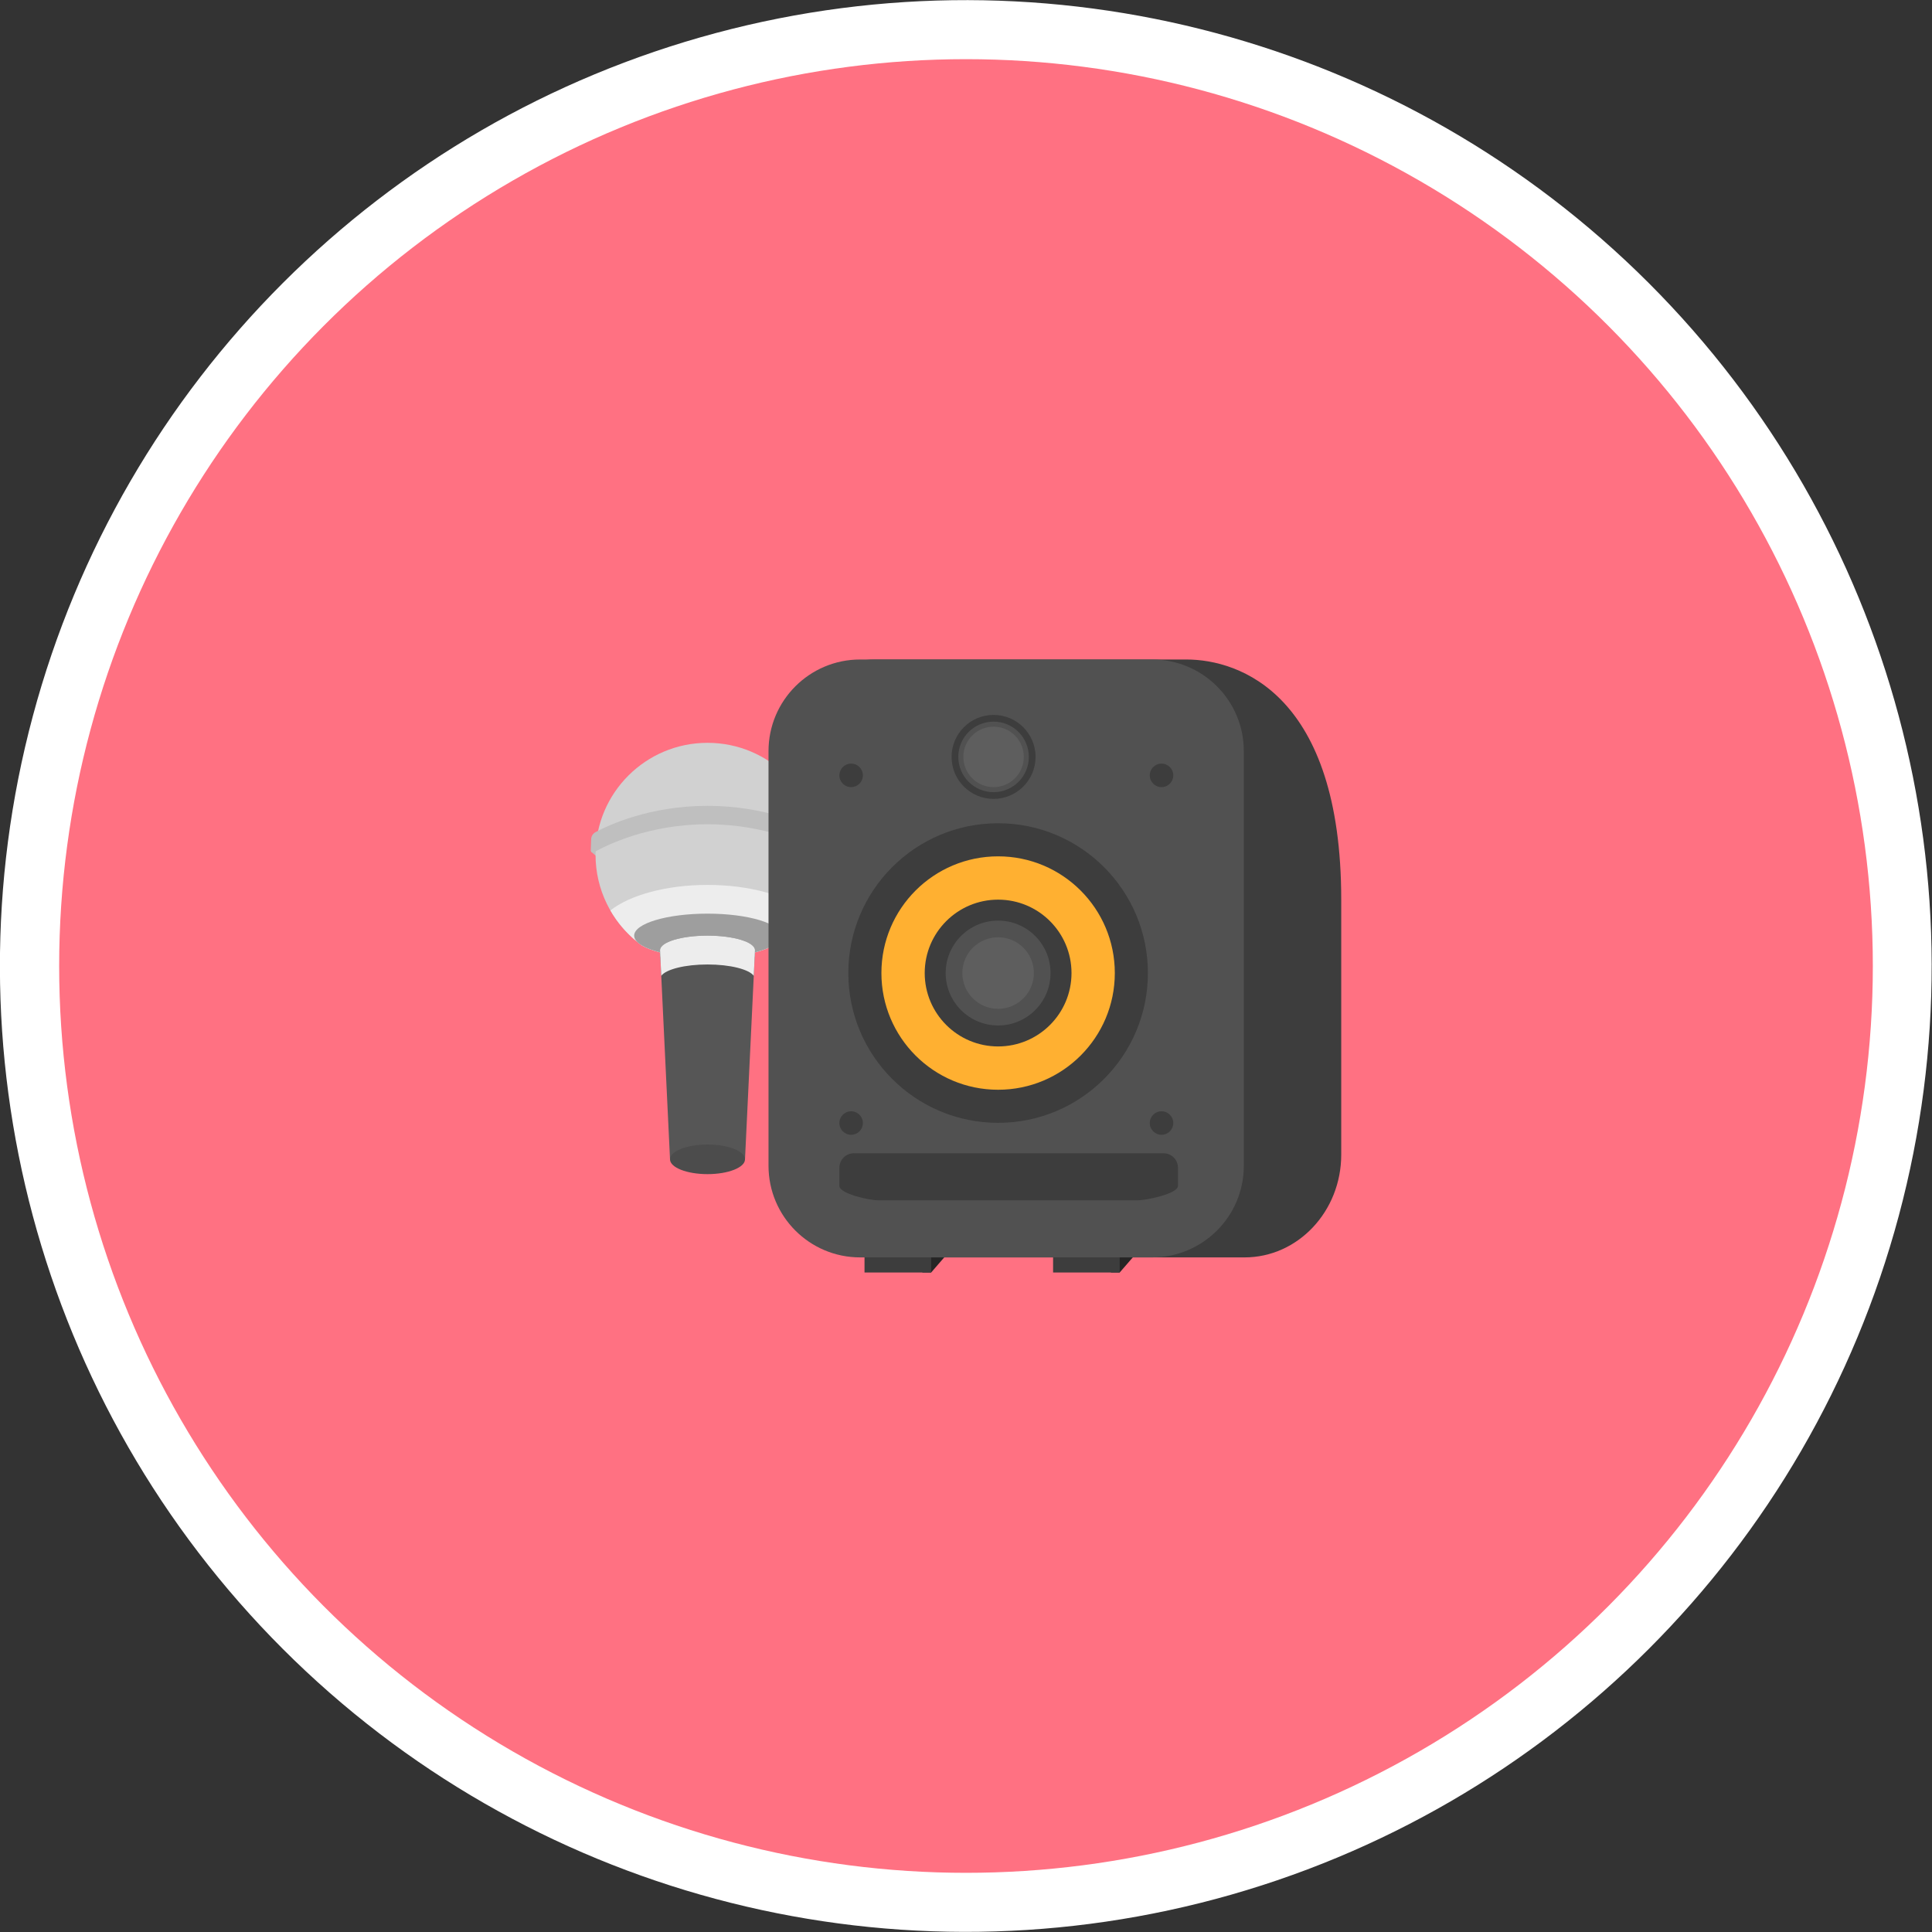<?xml version="1.0" encoding="utf-8"?>
<!-- Generator: Adobe Illustrator 23.0.6, SVG Export Plug-In . SVG Version: 6.00 Build 0)  -->
<svg version="1.0" id="Camada_1" xmlns="http://www.w3.org/2000/svg" xmlns:xlink="http://www.w3.org/1999/xlink" x="0px" y="0px"
	 viewBox="0 0 300 300" enable-background="new 0 0 300 300" xml:space="preserve">
<rect x="0" y="0" width="300" height="300" fill="#333333" stroke="none"/>
<path fill="#D6566E" d="M-1873.979,5969.248h-182.787c-5.523,0-10-4.477-10-10v-182.787c0-5.523,4.477-10,10-10h182.787
	c5.523,0,10,4.477,10,10v182.787C-1863.979,5964.771-1868.456,5969.248-1873.979,5969.248z"/>
<path fill="#ED6979" d="M-1975.373,5969.248h-182.787c-5.523,0-10-4.477-10-10v-182.787c0-5.523,4.477-10,10-10h182.787
	c5.523,0,10,4.477,10,10v182.787C-1965.373,5964.771-1969.85,5969.248-1975.373,5969.248z"/>
<path fill="#FF7182" d="M-2076.766,5969.248h-182.787c-5.523,0-10-4.477-10-10v-182.787c0-5.523,4.477-10,10-10h182.787
	c5.523,0,10,4.477,10,10v182.787C-2066.766,5964.771-2071.243,5969.248-2076.766,5969.248z"/>
<g>
	<path fill="#E59623" d="M-1267.012,5969.248h-182.787c-5.523,0-10-4.477-10-10v-182.787c0-5.523,4.477-10,10-10h182.787
		c5.523,0,10,4.477,10,10v182.787C-1257.012,5964.771-1261.489,5969.248-1267.012,5969.248z"/>
	<path fill="#F2A12C" d="M-1368.405,5969.248h-182.787c-5.523,0-10-4.477-10-10v-182.787c0-5.523,4.477-10,10-10h182.787
		c5.523,0,10,4.477,10,10v182.787C-1358.405,5964.771-1362.883,5969.248-1368.405,5969.248z"/>
	<path fill="#FFB031" d="M-1469.799,5969.248h-182.787c-5.523,0-10-4.477-10-10v-182.787c0-5.523,4.477-10,10-10h182.787
		c5.523,0,10,4.477,10,10v182.787C-1459.799,5964.771-1464.276,5969.248-1469.799,5969.248z"/>
</g>
<g>
	<path fill="#A8A8A8" d="M-1772.586,6284.519h-182.787c-5.523,0-10-4.477-10-10v-182.787c0-5.523,4.477-10,10-10h182.787
		c5.523,0,10,4.477,10,10v182.787C-1762.586,6280.042-1767.063,6284.519-1772.586,6284.519z"/>
	<path fill="#B7B7B7" d="M-1873.979,6284.519h-182.787c-5.523,0-10-4.477-10-10v-182.787c0-5.523,4.477-10,10-10h182.787
		c5.523,0,10,4.477,10,10v182.787C-1863.979,6280.042-1868.456,6284.519-1873.979,6284.519z"/>
	<path fill="#BFBFBF" d="M-1975.373,6284.519h-182.787c-5.523,0-10-4.477-10-10v-182.787c0-5.523,4.477-10,10-10h182.787
		c5.523,0,10,4.477,10,10v182.787C-1965.373,6280.042-1969.85,6284.519-1975.373,6284.519z"/>
	<path fill="#C9C9C9" d="M-2076.766,6284.519h-182.787c-5.523,0-10-4.477-10-10v-182.787c0-5.523,4.477-10,10-10h182.787
		c5.523,0,10,4.477,10,10v182.787C-2066.766,6280.042-2071.243,6284.519-2076.766,6284.519z"/>
</g>
<g>
	<path fill="#D6D6D6" d="M-1165.619,6284.519h-182.787c-5.523,0-10-4.477-10-10v-182.787c0-5.523,4.477-10,10-10h182.787
		c5.523,0,10,4.477,10,10v182.787C-1155.619,6280.042-1160.096,6284.519-1165.619,6284.519z"/>
	<path fill="#E2E2E2" d="M-1267.012,6284.519h-182.787c-5.523,0-10-4.477-10-10v-182.787c0-5.523,4.477-10,10-10h182.787
		c5.523,0,10,4.477,10,10v182.787C-1257.012,6280.042-1261.489,6284.519-1267.012,6284.519z"/>
	<path fill="#EFEFEF" d="M-1368.405,6284.519h-182.787c-5.523,0-10-4.477-10-10v-182.787c0-5.523,4.477-10,10-10h182.787
		c5.523,0,10,4.477,10,10v182.787C-1358.405,6280.042-1362.883,6284.519-1368.405,6284.519z"/>
	<path fill="#FFFFFF" d="M-1469.799,6284.519h-182.787c-5.523,0-10-4.477-10-10v-182.787c0-5.523,4.477-10,10-10h182.787
		c5.523,0,10,4.477,10,10v182.787C-1459.799,6280.042-1464.276,6284.519-1469.799,6284.519z"/>
</g>
<g>
	<path fill="#5EBCB5" d="M-761.438,5969.248h-182.787c-5.523,0-10-4.477-10-10v-182.787c0-5.523,4.477-10,10-10h182.787
		c5.523,0,10,4.477,10,10v182.787C-751.438,5964.771-755.915,5969.248-761.438,5969.248z"/>
	<path fill="#6DE2DE" d="M-862.832,5969.248h-182.787c-5.523,0-10-4.477-10-10v-182.787c0-5.523,4.477-10,10-10h182.787
		c5.523,0,10,4.477,10,10v182.787C-852.832,5964.771-857.309,5969.248-862.832,5969.248z"/>
</g>
<g>
	<path fill="#57DD50" d="M-761.438,6284.519h-182.787c-5.523,0-10-4.477-10-10v-182.787c0-5.523,4.477-10,10-10h182.787
		c5.523,0,10,4.477,10,10v182.787C-751.438,6280.042-755.915,6284.519-761.438,6284.519z"/>
	<path fill="#68F964" d="M-862.832,6284.519h-182.787c-5.523,0-10-4.477-10-10v-182.787c0-5.523,4.477-10,10-10h182.787
		c5.523,0,10,4.477,10,10v182.787C-852.832,6280.042-857.309,6284.519-862.832,6284.519z"/>
</g>
<g>
	<path fill="#3D3D3D" d="M-154.471,5969.248h-182.787c-5.523,0-10-4.477-10-10v-182.787c0-5.523,4.477-10,10-10h182.787
		c5.523,0,10,4.477,10,10v182.787C-144.471,5964.771-148.948,5969.248-154.471,5969.248z"/>
	<path fill="#515151" d="M-255.865,5969.248h-182.787c-5.523,0-10-4.477-10-10v-182.787c0-5.523,4.477-10,10-10h182.787
		c5.523,0,10,4.477,10,10v182.787C-245.865,5964.771-250.342,5969.248-255.865,5969.248z"/>
	<path fill="#5E5E5E" d="M-357.258,5969.248h-182.787c-5.523,0-10-4.477-10-10v-182.787c0-5.523,4.477-10,10-10h182.787
		c5.523,0,10,4.477,10,10v182.787C-347.258,5964.771-351.735,5969.248-357.258,5969.248z"/>
</g>
<g>
	
		<ellipse transform="matrix(0.707 -0.707 0.707 0.707 -62.132 150)" fill="#FFFFFF" cx="150" cy="150" rx="150" ry="150"/>
	<circle fill="#FF7182" cx="150" cy="150" r="140.812"/>
</g>
<g>
	<g>
		<polygon fill="#BFBFBF" points="91.821,131.285 94.155,129.88 94.155,134.283 91.867,132.322 		"/>
		<polygon fill="#BFBFBF" points="127.851,131.319 125.517,129.914 125.517,134.317 127.805,132.356 		"/>
		<path fill="#D1D1D1" d="M127.247,132.73c0,5.451-2.511,10.312-6.433,13.492c-0.254,0.211-0.517,0.415-0.786,0.604
			c-0.691,0.408-1.652,0.764-2.809,1.062l-0.029,0.604c-2.227,1.041-4.708,1.623-7.328,1.623c-2.62,0-5.101-0.582-7.328-1.623
			l-0.029-0.604c-1.157-0.298-2.118-0.655-2.809-1.062c-0.269-0.189-0.532-0.393-0.786-0.604c-3.922-3.18-6.433-8.041-6.433-13.492
			c0-9.606,7.787-17.385,17.385-17.385S127.247,123.124,127.247,132.73z"/>
		<path fill="#EDEDED" d="M124.94,141.368c-1.062,1.863-2.474,3.508-4.126,4.854c-0.254,0.211-0.517,0.415-0.786,0.604
			c-0.691,0.408-1.652,0.764-2.809,1.062l-0.029,0.604c-2.227,1.041-4.708,1.623-7.328,1.623c-2.62,0-5.101-0.582-7.328-1.623
			l-0.029-0.604c-1.157-0.298-2.118-0.655-2.809-1.062c-0.269-0.189-0.532-0.393-0.786-0.604c-1.652-1.346-3.064-2.991-4.126-4.854
			c3.005-2.365,8.631-3.959,15.078-3.959S121.935,139.002,124.94,141.368z"/>
		<path fill="#9E9E9E" d="M121.251,145.283c0,0.328-0.153,0.64-0.437,0.939c-0.196,0.211-0.465,0.415-0.786,0.604
			c-0.691,0.408-1.652,0.764-2.809,1.062c-1.987,0.502-4.548,0.808-7.357,0.808s-5.37-0.306-7.357-0.808
			c-1.157-0.298-2.118-0.655-2.809-1.062c-0.321-0.189-0.59-0.393-0.786-0.604c-0.284-0.298-0.437-0.611-0.437-0.939
			c0-1.885,5.101-3.413,11.389-3.413C116.149,141.87,121.251,143.398,121.251,145.283z"/>
		<path fill="#BFBFBF" d="M127.99,132.056c0.009,0.254-0.264,0.418-0.485,0.293c-1.814-1.032-8.382-4.359-17.643-4.359
			c-9.251,0-15.814,3.32-17.637,4.355c-0.224,0.127-0.5-0.038-0.491-0.295l0.062-1.742c0.016-0.459,0.27-0.874,0.674-1.092
			c1.981-1.068,8.373-4.085,17.393-4.085c9.014,0,15.403,3.013,17.388,4.083c0.407,0.219,0.662,0.637,0.678,1.099L127.99,132.056z"
			/>
		<path fill="#565656" d="M117.234,147.546l-0.015,0.342l-0.029,0.604l-1.506,31.532H104.04l-1.506-31.532l-0.029-0.604
			l-0.015-0.342c0-1.252,3.296-2.263,7.372-2.263S117.234,146.294,117.234,147.546z"/>
		<path fill="#EDEDED" d="M102.534,148.492l0.145,3.031c0.745-1.008,3.672-1.76,7.183-1.76c3.511,0,6.439,0.752,7.183,1.76
			l0.145-3.031l0.029-0.604l0.015-0.342c0-1.252-3.296-2.263-7.372-2.263s-7.372,1.012-7.372,2.263l0.015,0.342L102.534,148.492z"/>
		<ellipse fill="#4C4C4C" cx="109.862" cy="180.02" rx="5.822" ry="2.299"/>
	</g>
	<g>
		<polygon fill="#262525" points="144.588,197.593 147.125,194.664 143.221,194.469 143.221,197.596 		"/>
		<polygon fill="#262525" points="173.869,197.59 176.407,194.661 172.503,194.466 172.503,197.593 		"/>
		<g>
			<rect x="134.242" y="194.86" fill="#3D3D3D" width="10.346" height="2.733"/>
			<rect x="163.523" y="194.86" fill="#3D3D3D" width="10.346" height="2.733"/>
		</g>
		<g>
			<path fill="#3D3D3D" d="M193.246,195.249h-57.328c-8.295,0-15.02-7.146-15.02-15.961v-60.921c0-8.815,6.725-15.961,15.02-15.961
				h48.297c8.295,0,24.051,5.477,24.051,37.294v39.589C208.266,188.102,201.542,195.249,193.246,195.249z"/>
			<path fill="#515151" d="M178.909,195.249h-45.344c-7.86,0-14.231-6.371-14.231-14.231v-64.382c0-7.86,6.372-14.231,14.231-14.231
				h45.344c7.86,0,14.231,6.371,14.231,14.231v64.382C193.14,188.877,186.768,195.249,178.909,195.249z"/>
			<g>
				<circle fill="#3D3D3D" cx="154.986" cy="151.094" r="23.259"/>
				<circle fill="#FFB031" cx="154.986" cy="151.094" r="18.122"/>
				<circle fill="#3D3D3D" cx="154.986" cy="151.094" r="11.397"/>
				<circle fill="#515151" cx="154.986" cy="151.094" r="8.141"/>
				<circle fill="#5E5E5E" cx="154.986" cy="151.094" r="5.554"/>
			</g>
			<circle fill="#515151" cx="134.982" cy="114.401" r="3.651"/>
			<path fill="#3D3D3D" d="M176.71,186.381h-40.424c-1.239,0-5.946-1.004-5.946-2.243v-2.816c0-1.239,1.004-2.243,2.243-2.243h48.09
				c1.239,0,2.243,1.004,2.243,2.243v2.816C182.917,185.377,177.949,186.381,176.71,186.381z"/>
			<circle fill="#3D3D3D" cx="132.165" cy="174.385" r="1.826"/>
			<circle fill="#3D3D3D" cx="180.361" cy="174.385" r="1.826"/>
			<circle fill="#3D3D3D" cx="132.165" cy="120.399" r="1.826"/>
			<circle fill="#3D3D3D" cx="180.361" cy="120.399" r="1.826"/>
			<g>
				<circle fill="#3D3D3D" cx="154.281" cy="117.531" r="6.52"/>
				<circle fill="#515151" cx="154.281" cy="117.531" r="5.477"/>
				<circle fill="#5E5E5E" cx="154.281" cy="117.531" r="4.694"/>
			</g>
		</g>
	</g>
</g>
</svg>
